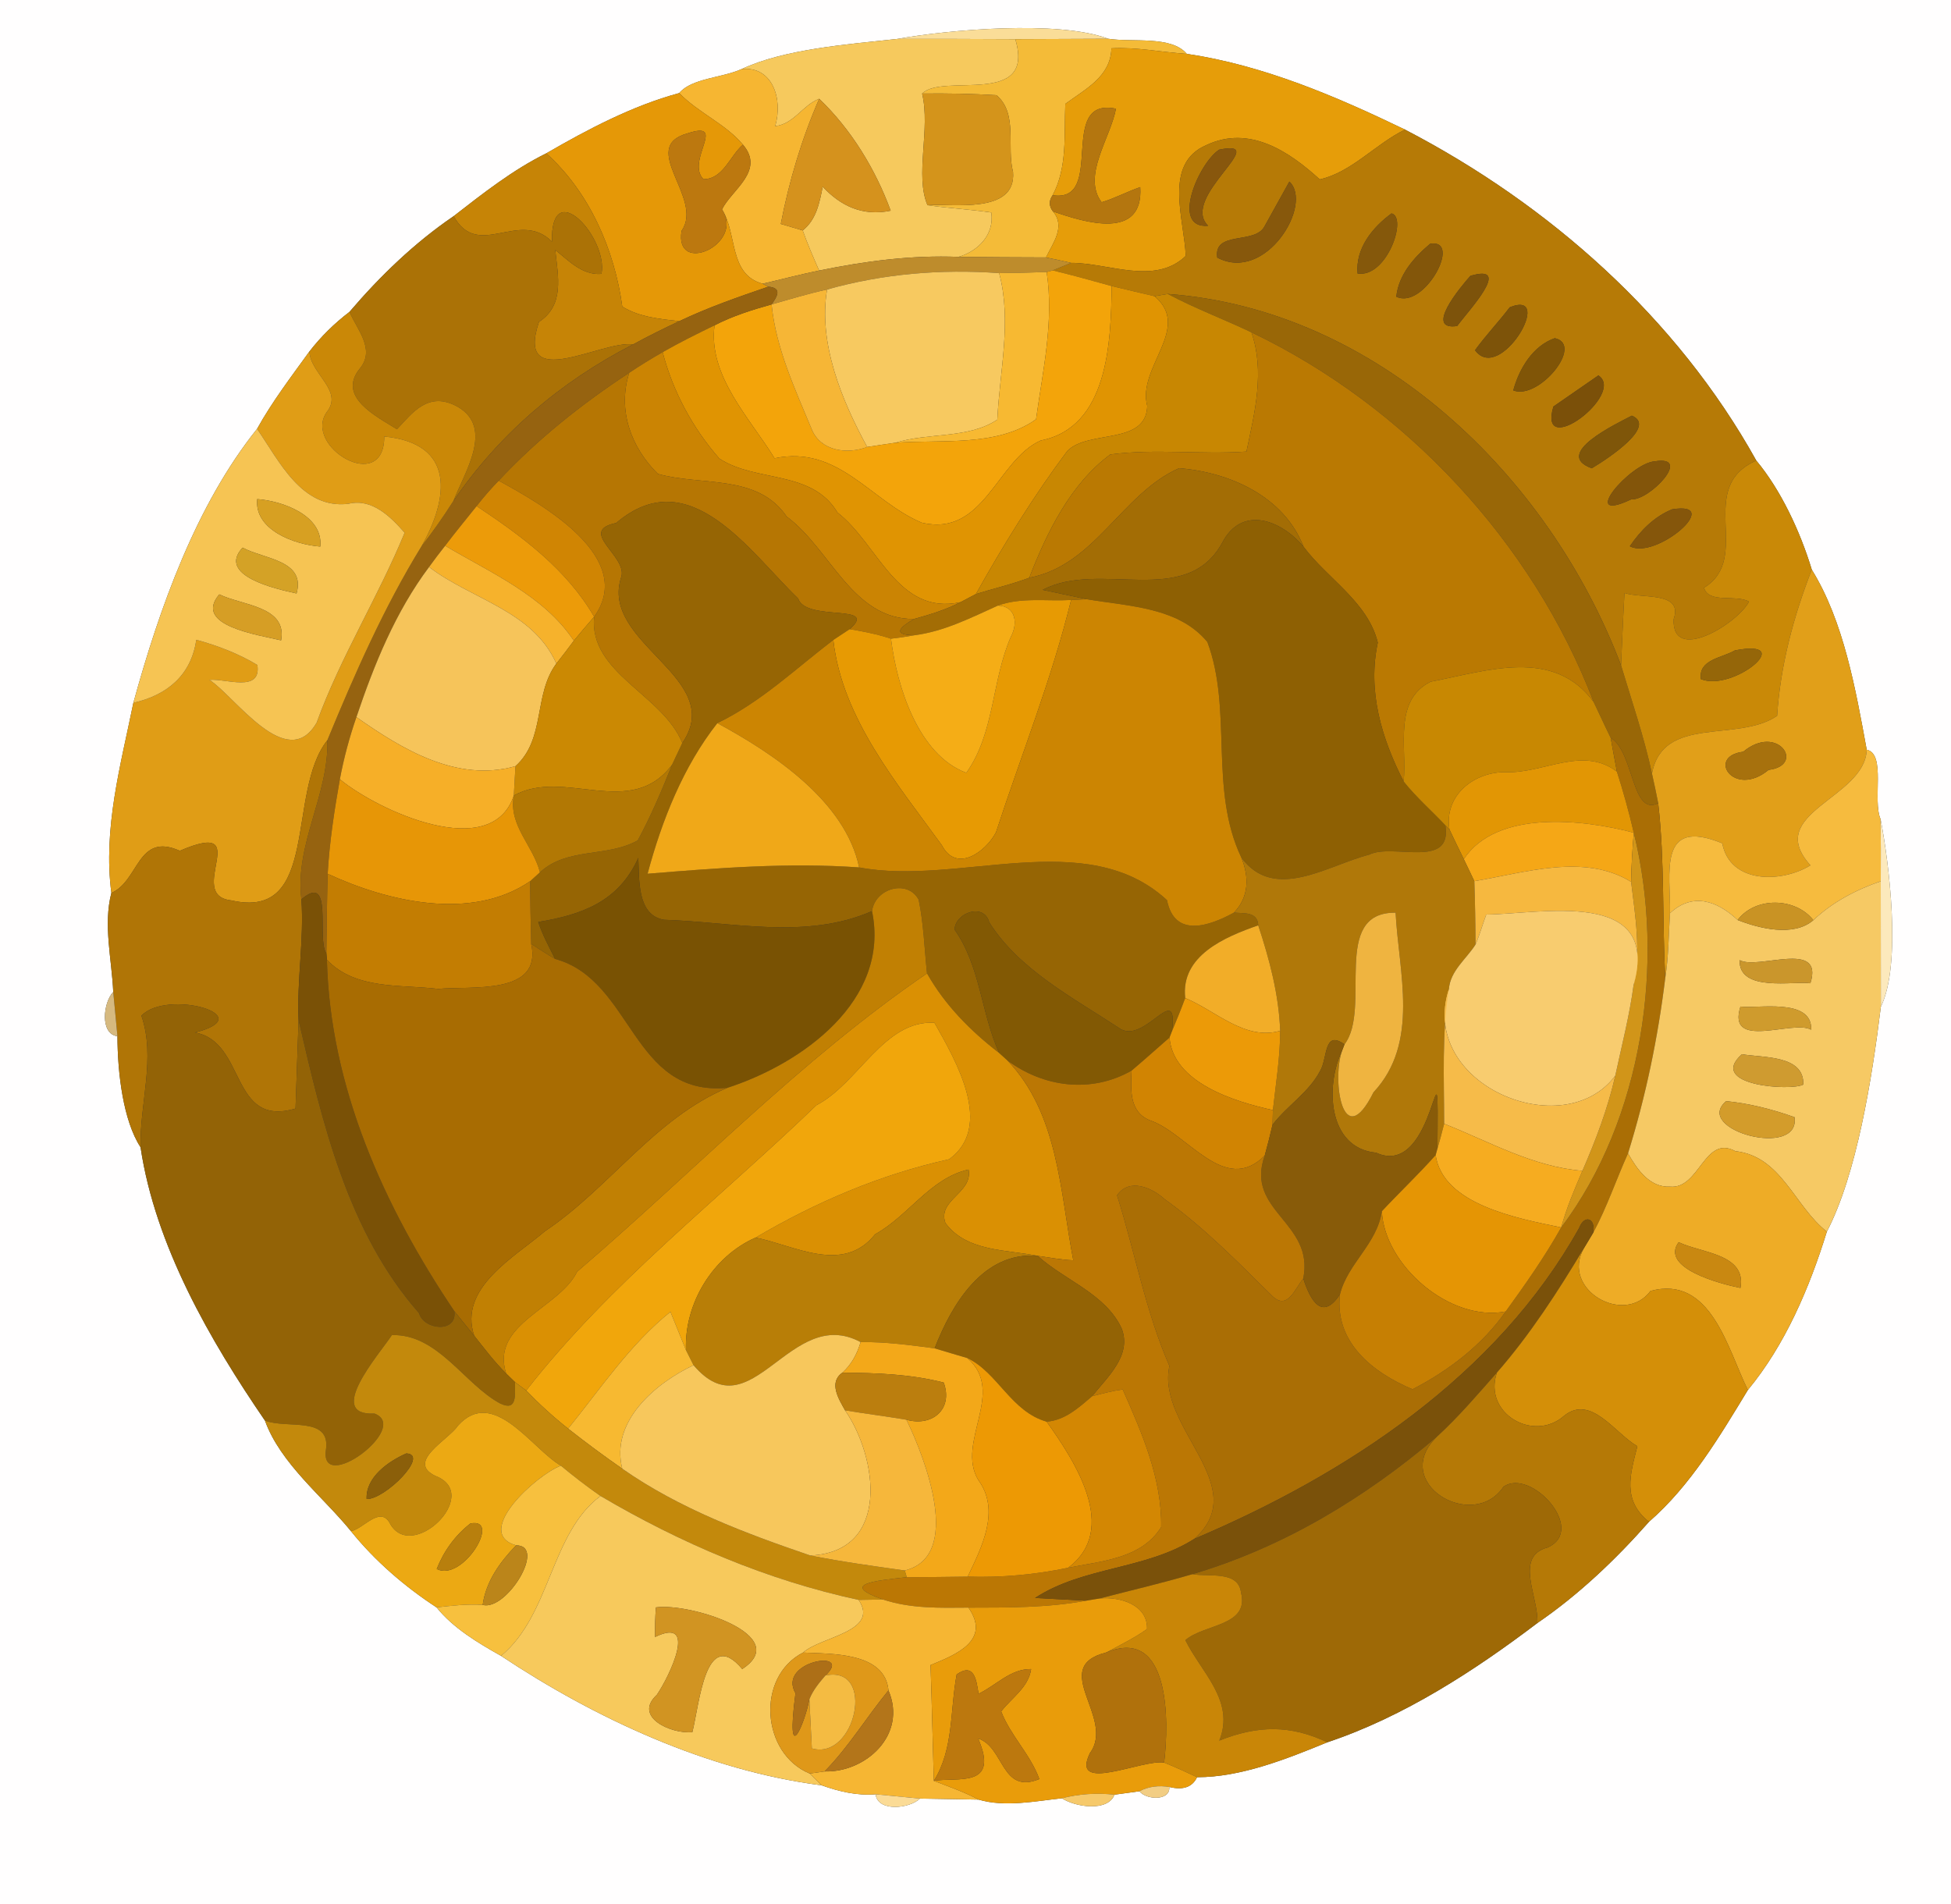 <?xml version="1.0" encoding="UTF-8" ?>
<!DOCTYPE svg PUBLIC "-//W3C//DTD SVG 1.1//EN" "http://www.w3.org/Graphics/SVG/1.1/DTD/svg11.dtd">
<svg width="250pt" height="244pt" viewBox="0 0 250 244" version="1.1" xmlns="http://www.w3.org/2000/svg">
<rect x="0" y="0" width="250" height="244" fill="#333333" stroke="none"/>
<g id="#fffefeff">
<path fill="#fffefe" opacity="1.00" d=" M 0.00 0.00 L 250.00 0.00 L 250.00 244.00 L 0.00 244.00 L 0.00 0.00 M 114.97 4.99 C 108.54 5.69 100.48 6.29 95.01 8.86 C 92.51 9.99 88.62 10.02 87.03 11.93 C 81.04 13.55 75.30 16.58 70.00 19.65 C 65.72 21.76 61.89 24.78 58.13 27.70 C 53.12 31.11 48.70 35.38 44.78 39.97 C 42.86 41.43 41.13 43.13 39.65 45.04 C 37.32 48.27 34.88 51.46 32.94 54.96 C 25.15 64.68 20.44 77.87 17.09 90.07 C 15.46 98.07 13.19 106.18 14.27 114.43 C 13.21 118.53 14.33 122.97 14.51 127.12 C 13.22 128.44 12.78 132.52 15.05 132.79 C 15.06 137.48 15.78 143.61 18.01 147.02 C 19.90 159.66 26.96 171.84 33.95 182.05 C 35.95 187.58 41.37 191.78 44.98 196.23 C 48.05 200.04 51.87 203.33 55.94 205.99 C 58.09 208.66 61.22 210.52 64.20 212.20 C 76.19 220.16 90.59 226.90 105.28 228.79 C 107.50 229.58 109.83 230.14 112.20 229.94 C 112.47 232.22 116.55 231.79 117.88 230.49 C 119.76 230.53 123.51 230.59 125.39 230.62 C 128.79 231.62 132.64 230.82 136.07 230.45 C 137.80 231.59 141.97 232.21 142.81 229.99 C 143.61 229.88 145.21 229.66 146.01 229.55 C 146.84 230.66 149.98 230.83 149.83 229.00 C 151.60 229.44 152.79 229.02 153.39 227.75 C 158.97 227.76 164.84 225.43 170.07 223.28 C 179.90 220.01 189.04 214.03 196.99 208.00 C 202.32 204.35 207.04 199.85 211.30 195.02 C 216.63 190.38 220.34 184.10 223.97 178.13 C 228.77 172.33 231.88 164.99 234.09 157.84 C 237.91 150.51 239.87 138.32 241.01 129.02 C 243.71 123.53 242.04 110.41 240.98 104.99 C 239.91 102.55 241.70 96.60 239.20 96.08 C 237.78 88.34 236.26 79.63 232.16 73.00 C 230.66 68.06 228.19 62.79 225.05 59.02 C 214.86 40.69 198.52 26.22 180.04 16.61 C 171.19 12.34 161.86 8.35 152.07 6.90 C 150.09 4.54 145.14 5.45 142.01 4.97 C 135.68 2.55 121.40 3.82 114.97 4.99 Z" />
</g>
<g id="#fadd98ff">
<path fill="#fadd98" opacity="1.00" d=" M 114.97 4.99 C 121.40 3.82 135.68 2.55 142.01 4.97 C 138.03 4.98 134.06 5.00 130.10 5.02 C 125.05 4.99 120.01 4.98 114.97 4.99 Z" />
</g>
<g id="#f6c95dff">
<path fill="#f6c95d" opacity="1.00" d=" M 95.01 8.86 C 100.48 6.29 108.54 5.69 114.97 4.99 C 120.01 4.98 125.05 4.99 130.10 5.02 C 132.74 13.81 120.83 9.30 118.16 11.99 C 119.26 16.59 117.20 22.44 118.85 26.30 C 121.55 26.68 124.31 26.83 127.02 27.23 C 127.45 30.04 125.35 32.18 122.83 32.92 C 116.81 32.68 110.84 33.46 104.96 34.67 C 104.22 32.97 103.47 31.28 102.86 29.53 C 104.61 28.14 105.01 25.99 105.42 23.93 C 107.74 26.39 110.50 27.74 114.13 27.00 C 112.21 21.74 109.06 16.55 104.97 12.66 C 102.85 13.48 101.69 15.93 99.33 16.16 C 100.37 12.68 98.96 8.40 95.01 8.86 Z" />
</g>
<g id="#f4bb38ff">
<path fill="#f4bb38" opacity="1.00" d=" M 130.10 5.02 C 134.06 5.00 138.03 4.98 142.01 4.97 C 145.14 5.45 150.09 4.54 152.07 6.90 C 148.85 6.70 145.66 6.01 142.42 6.19 C 142.31 9.83 139.12 11.38 136.51 13.31 C 136.34 17.24 136.80 21.44 134.88 25.02 C 134.39 25.71 134.40 26.41 134.92 27.09 C 136.58 29.04 134.93 31.12 134.03 32.99 C 130.29 32.98 126.56 32.96 122.83 32.92 C 125.35 32.18 127.45 30.04 127.02 27.23 C 124.31 26.83 121.55 26.68 118.85 26.30 C 121.91 26.04 130.25 27.53 129.81 22.04 C 128.96 18.84 130.47 14.55 127.69 12.20 C 124.51 12.01 121.35 11.95 118.16 11.99 C 120.83 9.30 132.74 13.81 130.10 5.02 Z" />
</g>
<g id="#e69d09ff">
<path fill="#e69d09" opacity="1.00" d=" M 142.42 6.19 C 145.66 6.01 148.85 6.70 152.07 6.90 C 161.86 8.35 171.19 12.34 180.04 16.61 C 176.26 18.44 173.20 22.08 169.11 22.99 C 165.21 19.43 160.11 16.00 154.62 18.58 C 148.99 20.95 151.76 28.08 151.94 32.80 C 147.97 36.62 142.00 33.67 137.25 33.69 C 136.18 33.44 135.11 33.21 134.03 32.99 C 134.93 31.12 136.58 29.04 134.92 27.09 C 139.04 28.54 146.55 30.82 146.11 23.98 C 144.43 24.56 142.86 25.41 141.16 25.92 C 138.62 22.56 142.30 17.69 143.00 13.93 C 135.37 12.35 141.79 26.06 134.88 25.02 C 136.80 21.44 136.34 17.24 136.51 13.31 C 139.12 11.38 142.31 9.83 142.42 6.19 Z" />
</g>
<g id="#f6b632ff">
<path fill="#f6b632" opacity="1.00" d=" M 87.03 11.93 C 88.62 10.02 92.51 9.99 95.01 8.86 C 98.96 8.40 100.37 12.68 99.33 16.16 C 101.69 15.93 102.85 13.48 104.97 12.66 C 102.73 17.79 101.11 23.21 100.05 28.70 C 100.75 28.91 102.16 29.33 102.86 29.53 C 103.47 31.28 104.22 32.97 104.96 34.67 C 102.53 35.17 100.14 35.80 97.72 36.36 C 93.36 35.15 94.51 30.02 92.52 26.83 C 93.74 24.33 98.07 21.90 95.20 18.54 C 92.96 15.86 89.49 14.46 87.03 11.93 Z" />
</g>
<g id="#e59807ff">
<path fill="#e59807" opacity="1.00" d=" M 70.00 19.65 C 75.30 16.58 81.04 13.55 87.03 11.93 C 89.49 14.46 92.96 15.86 95.20 18.54 C 93.52 19.98 92.67 22.97 90.13 22.96 C 87.84 20.60 93.28 15.38 88.11 17.09 C 81.70 18.85 90.26 25.43 87.34 29.57 C 86.37 35.36 95.46 31.34 92.52 26.83 C 94.51 30.02 93.36 35.15 97.72 36.36 L 98.44 36.74 C 94.58 38.07 90.72 39.40 87.04 41.16 C 84.56 40.88 81.90 40.64 79.74 39.29 C 78.74 31.99 75.54 24.64 70.00 19.65 Z" />
</g>
<g id="#d4941bff">
<path fill="#d4941b" opacity="1.00" d=" M 118.16 11.99 C 121.35 11.95 124.51 12.01 127.69 12.20 C 130.47 14.55 128.96 18.84 129.81 22.04 C 130.25 27.53 121.91 26.04 118.85 26.30 C 117.20 22.44 119.26 16.59 118.16 11.99 Z" />
</g>
<g id="#d5921dff">
<path fill="#d5921d" opacity="1.00" d=" M 104.97 12.66 C 109.06 16.55 112.21 21.74 114.13 27.00 C 110.50 27.74 107.74 26.39 105.42 23.93 C 105.01 25.99 104.61 28.14 102.86 29.53 C 102.16 29.33 100.75 28.91 100.05 28.70 C 101.11 23.21 102.73 17.79 104.97 12.66 Z" />
</g>
<g id="#b4760fff">
<path fill="#b4760f" opacity="1.00" d=" M 134.88 25.02 C 141.79 26.06 135.37 12.35 143.00 13.93 C 142.30 17.69 138.62 22.56 141.16 25.92 C 142.86 25.41 144.43 24.56 146.11 23.98 C 146.55 30.82 139.04 28.54 134.92 27.09 C 134.40 26.41 134.39 25.71 134.88 25.02 Z" />
</g>
<g id="#bc780fff">
<path fill="#bc780f" opacity="1.00" d=" M 87.34 29.57 C 90.26 25.43 81.70 18.85 88.11 17.09 C 93.28 15.38 87.84 20.60 90.13 22.96 C 92.67 22.97 93.52 19.98 95.20 18.54 C 98.07 21.90 93.74 24.33 92.52 26.83 C 95.46 31.34 86.37 35.36 87.34 29.57 Z" />
</g>
<g id="#b67a06ff">
<path fill="#b67a06" opacity="1.00" d=" M 169.11 22.99 C 173.20 22.08 176.26 18.44 180.04 16.61 C 198.52 26.22 214.86 40.69 225.05 59.02 C 217.18 62.50 224.64 71.46 218.35 75.32 C 218.96 77.41 222.43 76.13 224.12 77.10 C 222.61 79.95 214.22 85.08 214.46 79.35 C 215.73 75.75 210.36 76.75 208.16 75.99 C 207.98 79.07 207.86 82.17 207.72 85.26 C 198.41 60.76 176.32 39.64 149.64 37.67 C 149.22 37.74 148.37 37.89 147.94 37.96 C 146.11 37.54 144.28 37.09 142.45 36.66 C 139.94 35.96 137.43 35.27 134.90 34.65 C 135.49 34.41 136.66 33.93 137.25 33.69 C 142.00 33.67 147.97 36.62 151.94 32.80 C 151.76 28.08 148.99 20.95 154.62 18.58 C 160.11 16.00 165.21 19.43 169.11 22.99 M 156.23 19.18 C 153.61 20.86 149.95 29.35 154.80 28.93 C 151.12 25.27 163.15 17.76 156.23 19.18 M 165.22 23.27 C 164.42 24.70 162.83 27.57 162.04 29.00 C 160.83 31.37 155.47 29.52 155.98 33.01 C 162.19 36.31 168.33 26.18 165.22 23.27 M 178.31 27.35 C 175.87 29.14 173.67 31.84 173.96 35.05 C 177.71 35.64 180.39 27.84 178.31 27.35 M 183.26 31.24 C 181.18 32.98 179.22 35.21 178.92 38.02 C 182.48 39.75 187.45 30.55 183.26 31.24 M 188.42 35.35 C 187.04 36.89 182.49 42.40 186.72 41.78 C 188.10 39.88 193.94 33.72 188.42 35.35 M 193.46 39.38 C 192.03 41.26 190.39 42.97 189.01 44.88 C 192.23 49.28 199.36 36.98 193.46 39.38 M 199.23 43.34 C 196.40 44.32 194.65 47.28 193.91 50.03 C 197.16 51.32 203.04 44.17 199.23 43.34 M 204.82 48.11 C 203.38 49.11 200.49 51.10 199.05 52.10 C 197.00 59.06 208.38 50.49 204.82 48.11 M 209.10 53.27 C 207.25 54.25 198.86 58.17 203.97 60.01 C 206.27 58.63 212.31 54.59 209.10 53.27 M 212.05 59.12 C 208.91 59.31 202.12 67.27 209.03 63.99 C 211.31 64.19 216.96 58.31 212.05 59.12 M 214.27 65.27 C 211.99 66.19 210.21 67.99 208.85 70.00 C 212.18 71.82 221.03 64.18 214.27 65.27 Z" />
</g>
<g id="#88570dff">
<path fill="#88570d" opacity="1.00" d=" M 156.23 19.18 C 163.15 17.76 151.12 25.27 154.80 28.93 C 149.95 29.35 153.61 20.86 156.23 19.18 Z" />
</g>
<g id="#c68406ff">
<path fill="#c68406" opacity="1.00" d=" M 58.13 27.70 C 61.89 24.78 65.72 21.76 70.00 19.65 C 75.54 24.64 78.74 31.99 79.74 39.29 C 81.90 40.64 84.56 40.88 87.04 41.16 C 85.05 42.10 83.06 43.07 81.12 44.14 C 77.20 43.54 65.96 50.49 69.06 41.25 C 72.36 39.09 71.51 35.46 71.15 32.04 C 72.92 33.42 74.59 35.29 77.07 35.10 C 77.97 30.51 70.53 22.36 70.73 30.97 C 66.49 26.75 61.30 33.40 58.13 27.70 Z" />
</g>
<g id="#87580cff">
<path fill="#87580c" opacity="1.00" d=" M 165.22 23.27 C 168.33 26.18 162.19 36.31 155.98 33.01 C 155.47 29.52 160.83 31.37 162.04 29.00 C 162.83 27.57 164.42 24.70 165.22 23.27 Z" />
</g>
<g id="#ab7206ff">
<path fill="#ab7206" opacity="1.00" d=" M 70.73 30.97 C 70.53 22.36 77.97 30.51 77.07 35.10 C 74.59 35.29 72.92 33.42 71.15 32.04 C 71.51 35.46 72.36 39.09 69.06 41.25 C 65.96 50.49 77.20 43.54 81.12 44.14 C 71.79 48.93 63.98 55.61 58.10 64.20 C 59.53 60.52 63.33 54.84 58.65 52.13 C 54.91 50.05 52.88 52.87 50.87 55.01 C 48.20 53.34 43.12 50.84 46.14 47.19 C 48.11 44.75 45.76 42.25 44.78 39.97 C 48.70 35.38 53.12 31.11 58.13 27.70 C 61.30 33.40 66.49 26.75 70.73 30.97 Z" />
</g>
<g id="#85580bff">
<path fill="#85580b" opacity="1.00" d=" M 178.31 27.35 C 180.39 27.84 177.71 35.64 173.96 35.05 C 173.67 31.84 175.87 29.14 178.31 27.35 Z" />
</g>
<g id="#83560aff">
<path fill="#83560a" opacity="1.00" d=" M 183.26 31.24 C 187.45 30.55 182.48 39.75 178.92 38.02 C 179.22 35.21 181.18 32.98 183.26 31.24 Z" />
</g>
<g id="#be8c2cff">
<path fill="#be8c2c" opacity="1.00" d=" M 104.96 34.67 C 110.84 33.46 116.81 32.68 122.83 32.92 C 126.56 32.96 130.29 32.98 134.03 32.99 C 135.11 33.21 136.18 33.44 137.25 33.69 C 136.66 33.93 135.49 34.41 134.90 34.65 L 134.12 34.86 C 132.09 34.94 130.06 34.98 128.03 35.00 C 120.57 34.46 113.16 35.08 105.98 37.10 C 103.58 37.63 101.23 38.34 98.87 39.01 C 99.62 37.97 100.24 36.88 98.44 36.74 L 97.72 36.36 C 100.14 35.80 102.53 35.17 104.96 34.67 Z" />
</g>
<g id="#f7c960ff">
<path fill="#f7c960" opacity="1.00" d=" M 105.98 37.10 C 113.16 35.08 120.57 34.46 128.03 35.00 C 129.68 41.13 128.09 47.55 127.80 53.77 C 124.11 56.26 118.96 55.41 114.73 56.74 C 113.53 56.91 112.32 57.09 111.12 57.28 C 107.87 51.33 104.82 43.96 105.98 37.10 Z" />
</g>
<g id="#f7b932ff">
<path fill="#f7b932" opacity="1.00" d=" M 128.03 35.00 C 130.06 34.98 132.09 34.94 134.12 34.86 C 135.08 41.18 133.62 47.49 132.76 53.73 C 127.77 57.30 120.61 56.30 114.73 56.74 C 118.96 55.41 124.11 56.26 127.80 53.77 C 128.09 47.55 129.68 41.13 128.03 35.00 Z" />
</g>
<g id="#f3a40aff">
<path fill="#f3a40a" opacity="1.00" d=" M 134.12 34.86 L 134.90 34.65 C 137.43 35.27 139.94 35.96 142.45 36.66 C 142.36 43.82 142.01 54.77 133.36 56.45 C 127.72 58.96 126.12 68.88 118.10 66.98 C 111.56 64.22 107.46 57.00 99.25 58.73 C 96.14 53.65 90.71 48.18 91.56 41.69 C 93.88 40.49 96.37 39.71 98.87 39.01 C 99.43 44.64 101.87 49.84 104.01 55.01 C 105.15 57.82 108.57 58.26 111.12 57.28 C 112.32 57.09 113.53 56.91 114.73 56.74 C 120.61 56.30 127.77 57.30 132.76 53.73 C 133.62 47.49 135.08 41.18 134.12 34.86 Z" />
</g>
<g id="#7d530bff">
<path fill="#7d530b" opacity="1.00" d=" M 188.42 35.35 C 193.94 33.72 188.10 39.88 186.72 41.78 C 182.49 42.40 187.04 36.89 188.42 35.35 Z" />
</g>
<g id="#966310ff">
<path fill="#966310" opacity="1.00" d=" M 87.04 41.16 C 90.72 39.40 94.58 38.07 98.44 36.74 C 100.24 36.88 99.62 37.97 98.87 39.01 C 96.37 39.71 93.88 40.49 91.56 41.69 C 89.32 42.78 87.08 43.89 84.91 45.13 C 83.45 45.96 82.02 46.84 80.63 47.77 C 74.57 51.75 68.85 56.30 63.90 61.60 C 62.90 62.64 61.95 63.72 61.07 64.86 C 59.73 66.55 58.34 68.21 57.04 69.94 C 56.34 70.83 55.64 71.74 54.98 72.66 C 50.67 78.42 47.95 85.13 45.67 91.90 C 44.77 94.50 44.06 97.16 43.55 99.86 C 42.84 103.87 42.22 107.90 41.99 111.98 C 41.89 115.36 41.87 118.77 41.82 122.16 C 40.53 120.40 42.80 111.68 38.62 115.25 C 37.75 108.21 42.15 101.85 41.95 94.86 C 45.45 86.36 49.17 77.90 53.98 70.06 C 55.44 68.16 56.82 66.22 58.10 64.20 C 63.98 55.61 71.79 48.93 81.12 44.14 C 83.06 43.07 85.05 42.10 87.04 41.16 Z" />
</g>
<g id="#f6b636ff">
<path fill="#f6b636" opacity="1.00" d=" M 98.87 39.01 C 101.23 38.34 103.58 37.63 105.98 37.10 C 104.82 43.96 107.87 51.33 111.12 57.28 C 108.57 58.26 105.15 57.82 104.01 55.01 C 101.87 49.84 99.43 44.64 98.87 39.01 Z" />
</g>
<g id="#e09402ff">
<path fill="#e09402" opacity="1.00" d=" M 142.45 36.66 C 144.28 37.09 146.11 37.54 147.94 37.96 C 152.80 42.04 145.67 47.06 147.01 52.03 C 146.86 57.10 139.46 55.03 136.76 57.80 C 132.42 63.60 128.60 69.80 125.05 76.13 C 124.56 76.39 123.57 76.91 123.08 77.17 C 115.02 78.93 112.52 69.72 107.32 65.69 C 104.04 60.18 96.89 61.86 92.18 58.77 C 88.76 54.87 86.22 50.16 84.91 45.13 C 87.08 43.89 89.32 42.78 91.56 41.69 C 90.71 48.18 96.14 53.65 99.25 58.73 C 107.46 57.00 111.56 64.22 118.10 66.98 C 126.12 68.88 127.72 58.96 133.36 56.45 C 142.01 54.77 142.36 43.82 142.45 36.66 Z" />
</g>
<g id="#996707ff">
<path fill="#996707" opacity="1.00" d=" M 149.64 37.67 C 176.32 39.64 198.41 60.76 207.72 85.26 C 209.10 89.87 210.67 94.42 211.68 99.13 C 211.97 100.39 212.23 101.66 212.48 102.93 C 209.06 104.67 209.41 96.37 206.39 94.55 C 205.64 93.03 204.94 91.48 204.21 89.96 C 196.39 69.51 180.12 52.05 160.36 42.59 C 156.81 40.90 153.12 39.52 149.64 37.67 Z" />
</g>
<g id="#c88702ff">
<path fill="#c88702" opacity="1.00" d=" M 147.94 37.96 C 148.37 37.89 149.22 37.74 149.64 37.67 C 153.12 39.52 156.81 40.90 160.36 42.59 C 162.10 47.62 160.78 52.84 159.72 57.87 C 153.91 58.28 148.04 57.47 142.27 58.24 C 137.17 62.02 134.15 68.21 131.89 74.04 C 129.66 74.89 127.33 75.41 125.05 76.13 C 128.60 69.80 132.42 63.60 136.76 57.80 C 139.46 55.03 146.86 57.10 147.01 52.03 C 145.67 47.06 152.80 42.04 147.94 37.96 Z" />
</g>
<g id="#7d5309ff">
<path fill="#7d5309" opacity="1.00" d=" M 193.46 39.38 C 199.36 36.98 192.23 49.28 189.01 44.88 C 190.39 42.97 192.03 41.26 193.46 39.38 Z" />
</g>
<g id="#ca8807ff">
<path fill="#ca8807" opacity="1.00" d=" M 39.65 45.04 C 41.13 43.13 42.86 41.43 44.78 39.97 C 45.76 42.25 48.11 44.75 46.14 47.19 C 43.12 50.84 48.20 53.34 50.87 55.01 C 52.88 52.87 54.91 50.05 58.65 52.13 C 63.33 54.84 59.53 60.52 58.10 64.20 C 56.82 66.22 55.44 68.16 53.98 70.06 C 57.53 63.84 58.39 56.82 49.24 55.94 C 49.24 63.44 38.81 57.24 41.86 52.82 C 44.08 50.06 39.76 47.92 39.65 45.04 Z" />
</g>
<g id="#ba7902ff">
<path fill="#ba7902" opacity="1.00" d=" M 160.36 42.59 C 180.12 52.05 196.39 69.51 204.21 89.96 C 199.07 82.95 190.60 85.96 183.32 87.36 C 178.50 89.78 180.31 95.74 179.86 100.15 C 177.04 94.62 175.21 88.59 176.55 82.35 C 175.27 77.13 170.11 74.18 167.04 70.07 C 164.51 63.60 157.59 60.53 151.09 60.00 C 143.71 63.27 140.34 72.44 131.89 74.04 C 134.15 68.21 137.17 62.02 142.27 58.24 C 148.04 57.47 153.91 58.28 159.72 57.87 C 160.78 52.84 162.10 47.62 160.36 42.59 Z" />
</g>
<g id="#805507ff">
<path fill="#805507" opacity="1.00" d=" M 199.23 43.34 C 203.04 44.17 197.16 51.32 193.91 50.03 C 194.65 47.28 196.40 44.32 199.23 43.34 Z" />
</g>
<g id="#e09d16ff">
<path fill="#e09d16" opacity="1.00" d=" M 32.94 54.96 C 34.88 51.46 37.32 48.27 39.65 45.04 C 39.76 47.92 44.08 50.06 41.86 52.82 C 38.81 57.24 49.24 63.44 49.24 55.94 C 58.39 56.82 57.53 63.84 53.98 70.06 C 49.17 77.90 45.45 86.36 41.95 94.86 C 36.64 101.52 41.06 118.00 29.66 115.39 C 23.56 114.75 32.88 104.80 23.04 109.03 C 17.58 106.60 17.84 112.90 14.27 114.43 C 13.19 106.18 15.46 98.07 17.09 90.07 C 21.41 89.09 24.51 86.52 25.15 81.99 C 27.87 82.73 30.56 83.76 32.98 85.22 C 33.51 88.83 28.84 86.91 26.84 87.13 C 30.06 89.17 36.79 99.18 40.58 92.60 C 43.64 84.18 48.48 76.48 51.85 68.27 C 50.05 66.21 47.65 63.82 44.65 64.56 C 38.67 65.29 35.78 59.07 32.94 54.96 Z" />
</g>
<g id="#cb8403ff">
<path fill="#cb8403" opacity="1.00" d=" M 80.63 47.77 C 82.02 46.84 83.45 45.96 84.91 45.13 C 86.22 50.16 88.76 54.87 92.18 58.77 C 96.89 61.86 104.04 60.18 107.32 65.69 C 112.52 69.72 115.02 78.93 123.08 77.17 C 121.20 78.14 119.17 78.76 117.14 79.32 C 109.20 79.42 106.40 70.32 100.80 66.20 C 97.08 60.69 89.84 62.31 84.30 60.73 C 80.86 57.34 79.10 52.56 80.63 47.77 Z" />
</g>
<g id="#b67603ff">
<path fill="#b67603" opacity="1.00" d=" M 63.90 61.60 C 68.85 56.30 74.57 51.75 80.63 47.77 C 79.10 52.56 80.86 57.34 84.30 60.73 C 89.84 62.31 97.08 60.69 100.80 66.20 C 106.40 70.32 109.20 79.42 117.14 79.32 C 115.41 80.31 114.18 81.37 117.16 81.41 C 116.17 81.59 115.17 81.74 114.17 81.85 C 112.45 81.28 110.66 80.92 108.87 80.63 C 112.72 77.27 103.27 79.74 102.27 76.70 C 96.08 70.75 88.36 59.00 78.96 67.02 C 73.96 68.06 80.33 71.21 79.63 73.87 C 76.69 82.48 93.20 86.81 87.43 95.22 C 84.91 88.98 75.46 86.29 76.13 79.04 C 81.54 71.51 69.63 64.71 63.90 61.60 Z" />
</g>
<g id="#7b5009ff">
<path fill="#7b5009" opacity="1.00" d=" M 204.82 48.11 C 208.38 50.49 197.00 59.06 199.05 52.10 C 200.49 51.10 203.38 49.11 204.82 48.11 Z" />
</g>
<g id="#7f5609ff">
<path fill="#7f5609" opacity="1.00" d=" M 209.10 53.27 C 212.31 54.59 206.27 58.63 203.97 60.01 C 198.86 58.17 207.25 54.25 209.10 53.27 Z" />
</g>
<g id="#f6c453ff">
<path fill="#f6c453" opacity="1.00" d=" M 17.09 90.07 C 20.44 77.87 25.15 64.68 32.94 54.96 C 35.78 59.07 38.67 65.29 44.65 64.56 C 47.65 63.82 50.05 66.21 51.85 68.27 C 48.48 76.48 43.64 84.18 40.58 92.60 C 36.79 99.18 30.06 89.17 26.84 87.13 C 28.84 86.91 33.51 88.83 32.98 85.22 C 30.56 83.76 27.87 82.73 25.15 81.99 C 24.51 86.52 21.41 89.09 17.09 90.07 M 32.96 63.96 C 32.56 67.93 37.77 69.80 41.04 70.04 C 41.44 66.07 36.23 64.20 32.96 63.96 M 31.09 70.18 C 27.75 73.77 35.35 75.48 38.00 76.05 C 39.20 71.76 33.79 71.66 31.09 70.18 M 28.10 76.17 C 24.66 80.20 33.19 81.37 36.02 82.06 C 36.82 77.66 31.00 77.60 28.10 76.17 Z" />
</g>
<g id="#83550aff">
<path fill="#83550a" opacity="1.00" d=" M 212.05 59.12 C 216.96 58.31 211.31 64.19 209.03 63.99 C 202.12 67.27 208.91 59.31 212.05 59.12 Z" />
</g>
<g id="#c98907ff">
<path fill="#c98907" opacity="1.00" d=" M 225.05 59.02 C 228.19 62.79 230.66 68.06 232.16 73.00 C 229.82 79.03 228.14 85.25 227.72 91.73 C 222.66 95.21 213.11 91.57 211.68 99.13 C 210.67 94.42 209.10 89.87 207.72 85.26 C 207.86 82.17 207.98 79.07 208.16 75.99 C 210.36 76.75 215.73 75.75 214.46 79.35 C 214.22 85.08 222.61 79.95 224.12 77.10 C 222.43 76.13 218.96 77.41 218.35 75.32 C 224.64 71.46 217.18 62.50 225.05 59.02 M 222.31 83.35 C 220.66 84.33 217.61 84.49 217.95 87.03 C 222.06 88.71 230.46 81.79 222.31 83.35 Z" />
</g>
<g id="#a36d05ff">
<path fill="#a36d05" opacity="1.00" d=" M 131.89 74.04 C 140.34 72.44 143.71 63.27 151.09 60.00 C 157.59 60.53 164.51 63.60 167.04 70.07 C 164.25 66.71 159.13 64.62 156.58 69.62 C 151.91 78.00 140.92 71.74 133.61 75.59 C 135.02 75.89 137.84 76.49 139.25 76.79 C 138.75 76.82 137.75 76.87 137.25 76.89 C 134.12 77.07 130.87 76.52 127.88 77.60 C 124.42 79.16 120.98 80.92 117.16 81.41 C 114.18 81.37 115.41 80.31 117.14 79.32 C 119.17 78.76 121.20 78.14 123.08 77.17 C 123.57 76.91 124.56 76.39 125.05 76.13 C 127.33 75.41 129.66 74.89 131.89 74.04 Z" />
</g>
<g id="#d08503ff">
<path fill="#d08503" opacity="1.00" d=" M 61.07 64.86 C 61.95 63.72 62.90 62.64 63.90 61.60 C 69.63 64.71 81.54 71.51 76.13 79.04 C 72.62 72.96 66.83 68.67 61.07 64.86 Z" />
</g>
<g id="#d7a022ff">
<path fill="#d7a022" opacity="1.00" d=" M 32.96 63.96 C 36.23 64.20 41.44 66.07 41.04 70.04 C 37.77 69.80 32.56 67.93 32.96 63.96 Z" />
</g>
<g id="#966504ff">
<path fill="#966504" opacity="1.00" d=" M 78.96 67.02 C 88.36 59.00 96.08 70.75 102.27 76.70 C 103.27 79.74 112.72 77.27 108.87 80.63 C 108.34 80.97 107.30 81.66 106.78 82.01 C 101.92 85.72 97.49 89.98 91.92 92.67 C 87.57 98.19 84.81 105.13 82.98 111.97 C 91.99 111.23 101.04 110.52 110.09 111.16 C 122.80 113.58 139.19 105.78 149.54 115.36 C 150.50 120.23 154.93 118.70 158.12 116.95 C 159.41 117.08 161.14 116.80 161.23 118.58 C 156.93 120.08 151.27 122.47 151.87 127.90 C 151.34 129.33 150.77 130.74 150.18 132.14 C 150.99 125.39 146.59 134.17 143.33 131.70 C 137.47 127.84 130.57 124.25 126.75 118.18 C 126.10 115.70 122.46 116.90 122.31 119.12 C 125.63 123.80 125.70 129.80 128.03 134.94 C 124.36 132.11 121.08 128.80 118.79 124.74 C 118.45 121.59 118.36 118.40 117.72 115.30 C 116.29 112.63 112.12 113.84 111.74 116.76 C 103.29 120.46 93.91 118.15 85.08 117.87 C 81.57 117.27 81.94 112.62 81.79 109.94 C 79.27 115.57 74.52 117.24 68.97 118.15 C 69.51 119.80 70.35 121.34 71.13 122.89 C 70.09 122.28 69.08 121.62 68.07 120.96 C 68.00 118.28 67.95 115.61 67.92 112.94 C 68.24 112.65 68.87 112.08 69.19 111.79 C 72.67 108.55 77.79 109.91 81.72 107.70 C 83.41 104.58 84.80 101.30 86.12 98.00 C 86.56 97.07 87.00 96.15 87.43 95.22 C 93.20 86.81 76.69 82.48 79.63 73.87 C 80.33 71.21 73.96 68.06 78.96 67.02 Z" />
</g>
<g id="#ec9b09ff">
<path fill="#ec9b09" opacity="1.00" d=" M 61.07 64.86 C 66.83 68.67 72.62 72.96 76.13 79.04 C 75.24 80.05 74.39 81.08 73.53 82.11 C 69.70 76.33 62.88 73.41 57.04 69.94 C 58.34 68.21 59.73 66.55 61.07 64.86 Z" />
</g>
<g id="#85560bff">
<path fill="#85560b" opacity="1.00" d=" M 214.27 65.27 C 221.03 64.18 212.18 71.82 208.85 70.00 C 210.21 67.99 211.99 66.19 214.27 65.27 Z" />
</g>
<g id="#8e6003ff">
<path fill="#8e6003" opacity="1.00" d=" M 156.58 69.62 C 159.13 64.62 164.25 66.71 167.04 70.07 C 170.11 74.18 175.27 77.13 176.55 82.35 C 175.21 88.59 177.04 94.62 179.86 100.15 C 181.47 102.17 183.44 103.89 185.21 105.77 C 186.12 111.46 178.44 108.00 175.44 109.53 C 170.15 110.87 163.29 115.65 159.06 109.89 C 154.90 101.15 157.98 90.98 154.71 82.27 C 151.00 77.78 144.61 77.71 139.25 76.79 C 137.84 76.49 135.02 75.89 133.61 75.59 C 140.92 71.74 151.91 78.00 156.58 69.62 Z" />
</g>
<g id="#d4a226ff">
<path fill="#d4a226" opacity="1.00" d=" M 31.09 70.18 C 33.79 71.66 39.20 71.76 38.00 76.05 C 35.35 75.48 27.75 73.77 31.09 70.18 Z" />
</g>
<g id="#f6b22cff">
<path fill="#f6b22c" opacity="1.00" d=" M 57.04 69.94 C 62.88 73.41 69.70 76.33 73.53 82.11 C 72.80 83.10 72.05 84.08 71.29 85.04 C 68.27 78.24 60.43 76.84 54.98 72.66 C 55.64 71.74 56.34 70.83 57.04 69.94 Z" />
</g>
<g id="#f6c45aff">
<path fill="#f6c45a" opacity="1.00" d=" M 45.67 91.90 C 47.95 85.13 50.67 78.42 54.98 72.66 C 60.43 76.84 68.27 78.24 71.29 85.04 C 68.33 89.01 69.94 94.70 66.05 98.19 C 58.55 100.30 51.55 96.03 45.67 91.90 Z" />
</g>
<g id="#e19f19ff">
<path fill="#e19f19" opacity="1.00" d=" M 232.16 73.00 C 236.26 79.63 237.78 88.34 239.20 96.08 C 238.98 102.37 225.90 104.15 231.99 110.89 C 228.25 113.19 221.67 113.25 220.69 108.07 C 212.33 104.65 214.10 112.00 213.99 117.03 C 213.82 119.77 213.82 122.56 213.39 125.29 C 212.98 117.84 213.33 110.34 212.48 102.93 C 212.23 101.66 211.97 100.39 211.68 99.13 C 213.11 91.57 222.66 95.21 227.72 91.73 C 228.14 85.25 229.82 79.03 232.16 73.00 M 223.37 96.34 C 218.62 96.92 222.17 102.34 226.63 98.66 C 231.39 98.09 227.81 92.65 223.37 96.34 Z" />
</g>
<g id="#d69e25ff">
<path fill="#d69e25" opacity="1.00" d=" M 28.10 76.17 C 31.00 77.60 36.82 77.66 36.02 82.06 C 33.19 81.37 24.66 80.20 28.10 76.17 Z" />
</g>
<g id="#e79a03ff">
<path fill="#e79a03" opacity="1.00" d=" M 127.88 77.60 C 130.87 76.52 134.12 77.07 137.25 76.89 C 134.77 87.04 130.86 96.74 127.63 106.65 C 126.37 109.10 122.58 111.96 120.68 108.31 C 114.96 100.42 107.90 92.04 106.78 82.01 C 107.30 81.66 108.34 80.97 108.87 80.63 C 110.66 80.92 112.45 81.28 114.17 81.85 C 114.93 87.96 117.63 96.71 123.82 99.04 C 127.46 93.95 127.06 87.24 129.53 81.61 C 130.44 79.92 130.21 77.69 127.88 77.60 Z" />
</g>
<g id="#cc8502ff">
<path fill="#cc8502" opacity="1.00" d=" M 137.25 76.89 C 137.75 76.87 138.75 76.82 139.25 76.79 C 144.61 77.71 151.00 77.78 154.71 82.27 C 157.98 90.98 154.90 101.15 159.06 109.89 C 160.08 112.37 160.06 114.95 158.12 116.95 C 154.93 118.70 150.50 120.23 149.54 115.36 C 139.19 105.78 122.80 113.58 110.09 111.16 C 108.33 102.68 99.10 96.56 91.92 92.67 C 97.49 89.98 101.92 85.72 106.78 82.01 C 107.90 92.04 114.96 100.42 120.68 108.31 C 122.58 111.96 126.37 109.10 127.63 106.65 C 130.86 96.74 134.77 87.04 137.25 76.89 Z" />
</g>
<g id="#f5ad16ff">
<path fill="#f5ad16" opacity="1.00" d=" M 117.16 81.41 C 120.98 80.92 124.42 79.16 127.88 77.60 C 130.21 77.69 130.44 79.92 129.53 81.61 C 127.06 87.24 127.46 93.95 123.82 99.04 C 117.63 96.71 114.93 87.96 114.17 81.85 C 115.17 81.74 116.17 81.59 117.16 81.41 Z" />
</g>
<g id="#cb8903ff">
<path fill="#cb8903" opacity="1.00" d=" M 73.53 82.11 C 74.39 81.08 75.24 80.05 76.13 79.04 C 75.46 86.29 84.91 88.98 87.43 95.22 C 87.00 96.15 86.56 97.07 86.12 98.00 C 80.81 105.12 72.32 98.35 65.84 101.95 C 65.91 100.70 65.98 99.44 66.05 98.19 C 69.94 94.70 68.33 89.01 71.29 85.04 C 72.05 84.08 72.80 83.10 73.53 82.11 Z" />
</g>
<g id="#956609ff">
<path fill="#956609" opacity="1.00" d=" M 222.31 83.35 C 230.46 81.79 222.06 88.71 217.95 87.03 C 217.61 84.49 220.66 84.33 222.31 83.35 Z" />
</g>
<g id="#c88802ff">
<path fill="#c88802" opacity="1.00" d=" M 183.32 87.36 C 190.60 85.96 199.07 82.95 204.21 89.96 C 204.94 91.48 205.64 93.03 206.39 94.55 C 206.66 96.00 206.91 97.45 207.19 98.89 C 202.80 95.54 197.79 99.14 192.99 98.95 C 188.91 98.88 185.02 101.91 185.73 106.29 L 185.21 105.77 C 183.44 103.89 181.47 102.17 179.86 100.15 C 180.31 95.74 178.50 89.78 183.32 87.36 Z" />
</g>
<g id="#f6af28ff">
<path fill="#f6af28" opacity="1.00" d=" M 43.55 99.86 C 44.06 97.16 44.77 94.50 45.67 91.90 C 51.55 96.03 58.55 100.30 66.05 98.19 C 65.98 99.44 65.91 100.70 65.84 101.95 C 62.98 110.60 48.41 103.89 43.55 99.86 Z" />
</g>
<g id="#f0a818ff">
<path fill="#f0a818" opacity="1.00" d=" M 82.98 111.97 C 84.81 105.13 87.57 98.19 91.92 92.67 C 99.10 96.56 108.33 102.68 110.09 111.16 C 101.04 110.52 91.99 111.23 82.98 111.97 Z" />
</g>
<g id="#b07506ff">
<path fill="#b07506" opacity="1.00" d=" M 29.66 115.39 C 41.06 118.00 36.64 101.52 41.95 94.86 C 42.15 101.85 37.75 108.21 38.62 115.25 C 38.98 120.41 38.03 125.55 38.26 130.73 C 38.16 133.56 37.97 139.22 37.87 142.06 C 29.44 144.56 31.59 133.49 24.98 132.32 C 33.56 130.16 21.42 126.72 18.12 130.16 C 19.98 135.59 17.90 141.30 18.01 147.02 C 15.78 143.61 15.06 137.48 15.05 132.79 C 14.92 131.37 14.64 128.53 14.51 127.12 C 14.33 122.97 13.21 118.53 14.27 114.43 C 17.84 112.90 17.58 106.60 23.04 109.03 C 32.88 104.80 23.56 114.75 29.66 115.39 Z" />
</g>
<g id="#aa6e05ff">
<path fill="#aa6e05" opacity="1.00" d=" M 206.39 94.55 C 209.41 96.37 209.06 104.67 212.48 102.93 C 213.33 110.34 212.98 117.84 213.39 125.29 C 212.46 132.92 210.90 140.46 208.61 147.81 C 207.09 151.17 205.92 154.70 204.16 157.96 C 204.48 156.12 203.04 155.59 202.36 157.35 C 191.77 176.33 172.58 188.92 153.05 197.20 C 160.62 190.42 148.14 182.96 149.85 175.05 C 146.80 168.07 145.43 160.46 143.14 153.18 C 144.70 150.91 147.63 152.20 149.25 153.69 C 154.28 157.29 158.63 161.75 162.99 166.05 C 164.96 167.99 165.90 165.21 167.00 163.84 C 167.92 166.70 169.43 169.31 171.70 165.88 C 170.99 171.97 175.85 175.88 181.00 178.04 C 185.62 175.65 189.93 172.37 192.94 168.07 C 195.46 164.58 197.95 161.06 200.05 157.30 C 210.53 143.39 213.43 123.20 209.35 106.71 C 208.74 104.08 208.02 101.47 207.19 98.89 C 206.91 97.45 206.66 96.00 206.39 94.55 Z" />
</g>
<g id="#a7710dff">
<path fill="#a7710d" opacity="1.00" d=" M 223.37 96.34 C 227.81 92.65 231.39 98.09 226.63 98.66 C 222.17 102.34 218.62 96.92 223.37 96.34 Z" />
</g>
<g id="#f6bb3eff">
<path fill="#f6bb3e" opacity="1.00" d=" M 239.20 96.08 C 241.70 96.60 239.91 102.55 240.98 104.99 C 241.01 107.63 241.02 110.28 241.00 112.93 C 237.82 114.03 234.82 115.60 232.36 117.92 C 230.05 114.97 224.90 114.91 222.66 117.90 C 220.06 115.45 216.90 114.31 213.99 117.03 C 214.10 112.00 212.33 104.65 220.69 108.07 C 221.67 113.25 228.25 113.19 231.99 110.89 C 225.90 104.15 238.98 102.37 239.20 96.08 Z" />
</g>
<g id="#e29604ff">
<path fill="#e29604" opacity="1.00" d=" M 192.99 98.95 C 197.79 99.14 202.80 95.54 207.19 98.89 C 208.02 101.47 208.74 104.08 209.35 106.71 C 202.70 104.96 191.74 103.78 187.57 110.10 C 186.94 108.84 186.33 107.56 185.73 106.29 C 185.02 101.91 188.91 98.88 192.99 98.95 Z" />
</g>
<g id="#b27804ff">
<path fill="#b27804" opacity="1.00" d=" M 65.84 101.95 C 72.32 98.35 80.81 105.12 86.12 98.00 C 84.80 101.30 83.41 104.58 81.72 107.70 C 77.79 109.91 72.67 108.55 69.19 111.79 C 68.33 108.35 65.13 105.81 65.84 101.95 Z" />
</g>
<g id="#e79606ff">
<path fill="#e79606" opacity="1.00" d=" M 41.99 111.98 C 42.22 107.90 42.84 103.87 43.55 99.86 C 48.41 103.89 62.98 110.60 65.84 101.95 C 65.13 105.81 68.33 108.35 69.19 111.79 C 68.87 112.08 68.24 112.65 67.92 112.94 C 60.37 118.10 49.61 115.52 41.99 111.98 Z" />
</g>
<g id="#f5a716ff">
<path fill="#f5a716" opacity="1.00" d=" M 187.57 110.10 C 191.74 103.78 202.70 104.96 209.35 106.71 C 209.18 108.81 209.04 110.90 209.01 113.01 C 202.99 109.30 195.40 111.85 188.92 112.92 C 188.46 111.98 188.01 111.04 187.57 110.10 Z" />
</g>
<g id="#fce9bcff">
<path fill="#fce9bc" opacity="1.00" d=" M 240.98 104.99 C 242.04 110.41 243.71 123.53 241.01 129.02 C 240.99 123.65 241.02 118.29 241.00 112.93 C 241.02 110.28 241.01 107.63 240.98 104.99 Z" />
</g>
<g id="#b07809ff">
<path fill="#b07809" opacity="1.00" d=" M 185.21 105.77 L 185.73 106.29 C 186.33 107.56 186.94 108.84 187.57 110.10 C 188.01 111.04 188.46 111.98 188.92 112.92 C 189.01 115.62 189.06 118.34 189.07 121.05 C 187.88 122.92 185.84 124.40 185.66 126.76 C 184.74 132.47 185.05 138.26 185.05 144.01 C 184.78 145.08 184.50 146.15 184.19 147.21 C 184.34 129.66 184.22 151.36 176.33 147.72 C 170.15 147.13 169.80 139.20 171.96 134.68 C 170.66 138.42 172.04 147.93 176.00 139.98 C 181.95 133.61 179.23 124.61 178.83 116.96 C 170.46 116.87 175.81 129.24 172.28 133.84 C 169.60 131.89 170.13 135.63 169.16 137.24 C 167.71 140.01 164.93 141.69 163.06 144.14 C 163.07 143.67 163.10 142.73 163.11 142.26 C 163.48 138.88 164.04 135.51 164.04 132.10 C 163.88 127.48 162.67 122.95 161.23 118.58 C 161.14 116.80 159.41 117.08 158.12 116.95 C 160.06 114.95 160.08 112.37 159.06 109.89 C 163.29 115.65 170.15 110.87 175.44 109.53 C 178.44 108.00 186.12 111.46 185.21 105.77 Z" />
</g>
<g id="#d19519ff">
<path fill="#d19519" opacity="1.00" d=" M 209.35 106.71 C 213.43 123.20 210.53 143.39 200.05 157.30 C 200.73 154.80 201.75 152.42 202.77 150.04 C 204.49 146.10 206.02 142.06 206.98 137.85 C 207.81 133.98 208.81 130.14 209.33 126.22 C 210.30 121.82 209.54 117.39 209.01 113.01 C 209.04 110.90 209.18 108.81 209.35 106.71 Z" />
</g>
<g id="#795203ff">
<path fill="#795203" opacity="1.00" d=" M 68.97 118.15 C 74.52 117.24 79.27 115.57 81.79 109.94 C 81.94 112.62 81.57 117.27 85.08 117.87 C 93.91 118.15 103.29 120.46 111.74 116.76 C 114.11 128.22 102.75 136.32 93.22 139.40 C 80.94 140.62 81.14 125.60 71.13 122.89 C 70.35 121.34 69.51 119.80 68.97 118.15 Z" />
</g>
<g id="#f6b83fff">
<path fill="#f6b83f" opacity="1.00" d=" M 188.92 112.92 C 195.40 111.85 202.99 109.30 209.01 113.01 C 209.54 117.39 210.30 121.82 209.33 126.22 C 212.86 113.69 197.29 117.15 190.45 117.20 C 189.97 118.48 189.61 119.80 189.07 121.05 C 189.06 118.34 189.01 115.62 188.92 112.92 Z" />
</g>
<g id="#c37d02ff">
<path fill="#c37d02" opacity="1.00" d=" M 41.99 111.98 C 49.61 115.52 60.37 118.10 67.92 112.94 C 67.95 115.61 68.00 118.28 68.07 120.96 C 69.54 127.61 60.30 126.32 56.14 126.73 C 51.24 126.14 45.59 126.87 41.89 123.00 L 41.82 122.16 C 41.87 118.77 41.89 115.36 41.99 111.98 Z" />
</g>
<g id="#f6c964ff">
<path fill="#f6c964" opacity="1.00" d=" M 232.36 117.92 C 234.82 115.60 237.82 114.03 241.00 112.93 C 241.02 118.29 240.99 123.65 241.01 129.02 C 239.87 138.32 237.91 150.51 234.09 157.84 C 229.90 154.55 228.29 148.18 222.36 147.52 C 218.40 145.37 217.78 152.42 214.00 152.07 C 211.36 152.20 209.76 149.82 208.61 147.81 C 210.90 140.46 212.46 132.92 213.39 125.29 C 213.82 122.56 213.82 119.77 213.99 117.03 C 216.90 114.31 220.06 115.45 222.66 117.90 C 225.33 118.95 229.81 120.12 232.36 117.92 M 222.92 123.04 C 222.76 127.21 229.93 125.68 231.98 126.01 C 233.77 120.33 225.21 124.36 222.92 123.04 M 223.02 128.99 C 221.23 134.68 229.77 130.63 232.08 131.96 C 232.25 127.79 225.05 129.31 223.02 128.99 M 223.21 135.10 C 218.67 139.14 229.54 139.84 231.07 138.99 C 231.22 135.18 225.90 135.57 223.21 135.10 M 221.19 141.11 C 216.84 144.79 230.71 148.55 229.95 143.17 C 227.12 142.16 224.17 141.41 221.19 141.11 Z" />
</g>
<g id="#7a5106ff">
<path fill="#7a5106" opacity="1.00" d=" M 38.62 115.25 C 42.80 111.68 40.53 120.40 41.82 122.16 L 41.89 123.00 C 42.29 139.33 49.24 154.70 58.22 168.03 C 58.62 170.85 54.32 170.48 53.70 168.29 C 44.54 157.87 41.31 143.87 38.26 130.73 C 38.03 125.55 38.98 120.41 38.62 115.25 Z" />
</g>
<g id="#c18003ff">
<path fill="#c18003" opacity="1.00" d=" M 111.74 116.76 C 112.12 113.84 116.29 112.63 117.72 115.30 C 118.36 118.40 118.45 121.59 118.79 124.74 C 102.59 135.79 88.80 150.26 73.96 162.96 C 71.63 167.71 62.81 169.65 64.86 176.02 C 63.35 174.53 62.07 172.82 60.76 171.17 C 58.72 165.03 65.92 161.12 69.83 157.78 C 78.10 152.24 83.86 143.34 93.22 139.40 C 102.75 136.32 114.11 128.22 111.74 116.76 Z" />
</g>
<g id="#c99324ff">
<path fill="#c99324" opacity="1.00" d=" M 222.66 117.90 C 224.90 114.91 230.05 114.97 232.36 117.92 C 229.81 120.12 225.33 118.95 222.66 117.90 Z" />
</g>
<g id="#825904ff">
<path fill="#825904" opacity="1.00" d=" M 122.31 119.12 C 122.46 116.90 126.10 115.70 126.75 118.18 C 130.57 124.25 137.47 127.84 143.33 131.70 C 146.59 134.17 150.99 125.39 150.18 132.14 L 149.86 132.96 C 148.24 134.38 146.64 135.81 145.00 137.20 C 139.83 140.15 133.70 139.34 129.07 135.88 C 128.81 135.64 128.29 135.18 128.03 134.94 C 125.70 129.80 125.63 123.80 122.31 119.12 Z" />
</g>
<g id="#efb440ff">
<path fill="#efb440" opacity="1.00" d=" M 172.28 133.84 C 175.81 129.24 170.46 116.87 178.83 116.96 C 179.23 124.61 181.95 133.61 176.00 139.98 C 172.04 147.93 170.66 138.42 171.96 134.68 L 172.28 133.84 Z" />
</g>
<g id="#f8cc6fff">
<path fill="#f8cc6f" opacity="1.00" d=" M 190.45 117.20 C 197.29 117.15 212.86 113.69 209.33 126.22 C 208.81 130.14 207.81 133.98 206.98 137.85 C 200.34 146.77 181.70 138.95 185.66 126.76 C 185.84 124.40 187.88 122.92 189.07 121.05 C 189.61 119.80 189.97 118.48 190.45 117.20 Z" />
</g>
<g id="#f2ad28ff">
<path fill="#f2ad28" opacity="1.00" d=" M 151.87 127.90 C 151.27 122.47 156.93 120.08 161.23 118.58 C 162.67 122.95 163.88 127.48 164.04 132.10 C 159.53 133.40 155.79 129.52 151.87 127.90 Z" />
</g>
<g id="#a86c02ff">
<path fill="#a86c02" opacity="1.00" d=" M 68.07 120.96 C 69.08 121.62 70.09 122.28 71.13 122.89 C 81.14 125.60 80.94 140.62 93.22 139.40 C 83.86 143.34 78.10 152.24 69.83 157.78 C 65.92 161.12 58.72 165.03 60.76 171.17 C 59.90 170.13 59.05 169.08 58.22 168.03 C 49.24 154.70 42.29 139.33 41.89 123.00 C 45.59 126.87 51.24 126.14 56.14 126.73 C 60.30 126.32 69.54 127.61 68.07 120.96 Z" />
</g>
<g id="#ca962cff">
<path fill="#ca962c" opacity="1.00" d=" M 222.92 123.04 C 225.21 124.36 233.77 120.33 231.98 126.01 C 229.93 125.68 222.76 127.21 222.92 123.04 Z" />
</g>
<g id="#da9003ff">
<path fill="#da9003" opacity="1.00" d=" M 73.96 162.96 C 88.80 150.26 102.59 135.79 118.79 124.74 C 121.08 128.80 124.36 132.11 128.03 134.94 C 128.29 135.18 128.81 135.64 129.07 135.88 C 135.62 142.67 135.84 152.71 137.53 161.51 C 135.99 161.45 134.48 161.15 132.96 160.94 C 128.99 160.13 123.84 160.42 121.14 156.72 C 120.10 153.74 124.68 152.90 124.11 149.88 C 119.22 150.96 116.39 155.84 112.14 158.17 C 108.03 163.34 101.83 159.60 96.82 158.60 C 104.56 154.04 112.82 150.51 121.62 148.56 C 127.40 144.33 122.50 135.97 119.74 131.07 C 113.28 130.68 109.98 138.87 104.62 141.63 C 92.15 153.65 78.10 164.49 67.43 178.20 C 67.07 177.94 66.36 177.40 66.00 177.13 C 65.72 176.85 65.15 176.30 64.86 176.02 C 62.81 169.65 71.63 167.71 73.96 162.96 Z" />
</g>
<g id="#d6b97fff">
<path fill="#d6b97f" opacity="1.00" d=" M 14.51 127.12 C 14.64 128.53 14.92 131.37 15.05 132.79 C 12.78 132.52 13.22 128.44 14.51 127.12 Z" />
</g>
<g id="#f6bb49ff">
<path fill="#f6bb49" opacity="1.00" d=" M 185.05 144.01 C 185.05 138.26 184.74 132.47 185.66 126.76 C 181.70 138.95 200.34 146.77 206.98 137.85 C 206.02 142.06 204.49 146.10 202.77 150.04 C 196.46 149.54 190.83 146.30 185.05 144.01 Z" />
</g>
<g id="#ec9a07ff">
<path fill="#ec9a07" opacity="1.00" d=" M 151.87 127.90 C 155.79 129.52 159.53 133.40 164.04 132.10 C 164.04 135.51 163.48 138.88 163.11 142.26 C 158.07 141.16 150.31 138.71 149.86 132.96 L 150.18 132.14 C 150.77 130.74 151.34 129.33 151.87 127.90 Z" />
</g>
<g id="#936306ff">
<path fill="#936306" opacity="1.00" d=" M 18.12 130.16 C 21.42 126.72 33.56 130.16 24.98 132.32 C 31.59 133.49 29.44 144.56 37.87 142.06 C 37.97 139.22 38.16 133.56 38.26 130.73 C 41.31 143.87 44.54 157.87 53.70 168.29 C 54.32 170.48 58.62 170.85 58.22 168.03 C 59.05 169.08 59.90 170.13 60.76 171.17 C 62.07 172.82 63.35 174.53 64.86 176.02 C 65.15 176.30 65.72 176.85 66.00 177.13 C 65.95 178.65 66.36 180.95 64.08 179.85 C 59.49 177.38 56.12 170.93 50.22 171.09 C 48.53 173.62 41.63 181.47 47.99 181.15 C 52.71 182.94 40.90 191.64 41.77 185.78 C 42.39 181.41 36.76 183.16 33.95 182.05 C 26.96 171.84 19.90 159.66 18.01 147.02 C 17.90 141.30 19.98 135.59 18.12 130.16 Z" />
</g>
<g id="#cf9b2dff">
<path fill="#cf9b2d" opacity="1.00" d=" M 223.02 128.99 C 225.05 129.31 232.25 127.79 232.08 131.96 C 229.77 130.63 221.23 134.68 223.02 128.99 Z" />
</g>
<g id="#f1a60bff">
<path fill="#f1a60b" opacity="1.00" d=" M 104.62 141.63 C 109.98 138.87 113.28 130.68 119.74 131.07 C 122.50 135.97 127.40 144.33 121.62 148.56 C 112.82 150.51 104.56 154.04 96.82 158.60 C 91.32 161.02 87.67 167.05 87.90 173.02 C 87.41 171.79 86.41 169.34 85.91 168.11 C 80.74 172.26 76.97 177.93 72.80 183.08 C 70.90 181.58 69.11 179.94 67.43 178.20 C 78.10 164.49 92.15 153.65 104.62 141.63 Z" />
</g>
<g id="#d18402ff">
<path fill="#d18402" opacity="1.00" d=" M 145.00 137.20 C 146.64 135.81 148.24 134.38 149.86 132.96 C 150.31 138.71 158.07 141.16 163.11 142.26 C 163.10 142.73 163.07 143.67 163.06 144.14 C 162.76 145.46 162.42 146.78 162.06 148.09 C 156.93 153.27 152.15 145.20 147.39 143.59 C 144.66 142.52 144.90 139.64 145.00 137.20 Z" />
</g>
<g id="#885b09ff">
<path fill="#885b09" opacity="1.00" d=" M 169.16 137.24 C 170.13 135.63 169.60 131.89 172.28 133.84 L 171.96 134.68 C 169.80 139.20 170.15 147.13 176.33 147.72 C 184.22 151.36 184.34 129.66 184.19 147.21 L 183.96 148.03 C 181.75 150.51 179.34 152.79 177.07 155.22 C 176.46 159.41 172.69 161.91 171.70 165.88 C 169.43 169.31 167.92 166.70 167.00 163.84 C 168.46 156.61 159.50 155.24 162.06 148.09 C 162.42 146.78 162.76 145.46 163.06 144.14 C 164.93 141.69 167.71 140.01 169.16 137.24 Z" />
</g>
<g id="#cf9b30ff">
<path fill="#cf9b30" opacity="1.00" d=" M 223.21 135.10 C 225.90 135.57 231.22 135.18 231.07 138.99 C 229.54 139.84 218.67 139.14 223.21 135.10 Z" />
</g>
<g id="#bb7704ff">
<path fill="#bb7704" opacity="1.00" d=" M 129.07 135.88 C 133.70 139.34 139.83 140.15 145.00 137.20 C 144.90 139.64 144.66 142.52 147.39 143.59 C 152.15 145.20 156.93 153.27 162.06 148.09 C 159.50 155.24 168.46 156.61 167.00 163.84 C 165.90 165.21 164.96 167.99 162.99 166.05 C 158.63 161.75 154.28 157.29 149.25 153.69 C 147.63 152.20 144.70 150.91 143.14 153.18 C 145.43 160.46 146.80 168.07 149.85 175.05 C 148.14 182.96 160.62 190.42 153.05 197.20 C 146.80 201.18 138.83 200.73 132.63 204.78 C 134.27 204.87 137.54 205.05 139.17 205.13 C 134.20 206.05 129.14 206.01 124.10 206.02 C 120.41 206.05 116.68 206.16 113.15 204.98 C 107.51 203.00 112.12 202.57 116.19 202.12 C 118.79 202.11 121.39 202.09 124.00 202.05 C 128.33 202.19 132.64 201.79 136.87 200.91 C 141.12 200.05 146.27 199.77 148.79 195.70 C 148.91 189.53 146.32 183.60 143.86 178.06 C 142.53 178.24 141.24 178.59 139.95 178.92 C 141.87 176.49 145.03 173.74 143.75 170.30 C 141.71 165.81 136.48 164.12 132.96 160.94 C 134.48 161.15 135.99 161.45 137.53 161.51 C 135.84 152.71 135.62 142.67 129.07 135.88 Z" />
</g>
<g id="#d39c2bff">
<path fill="#d39c2b" opacity="1.00" d=" M 221.19 141.11 C 224.17 141.41 227.12 142.16 229.95 143.17 C 230.71 148.55 216.84 144.79 221.19 141.11 Z" />
</g>
<g id="#f6ac20ff">
<path fill="#f6ac20" opacity="1.00" d=" M 185.05 144.01 C 190.83 146.30 196.46 149.54 202.77 150.04 C 201.75 152.42 200.73 154.80 200.05 157.30 C 194.37 156.13 184.89 154.35 183.96 148.03 L 184.19 147.21 C 184.50 146.15 184.78 145.08 185.05 144.01 Z" />
</g>
<g id="#eeac26ff">
<path fill="#eeac26" opacity="1.00" d=" M 214.00 152.07 C 217.78 152.42 218.40 145.37 222.36 147.52 C 228.29 148.18 229.90 154.55 234.09 157.84 C 231.88 164.99 228.77 172.33 223.97 178.13 C 221.40 172.99 219.28 163.33 211.49 165.44 C 208.17 169.94 199.96 165.28 202.95 159.98 C 203.25 159.47 203.85 158.46 204.16 157.96 C 205.92 154.70 207.09 151.17 208.61 147.81 C 209.76 149.82 211.36 152.20 214.00 152.07 M 215.10 159.19 C 212.70 162.48 220.35 164.52 223.02 165.05 C 223.82 160.67 218.00 160.59 215.10 159.19 Z" />
</g>
<g id="#e59504ff">
<path fill="#e59504" opacity="1.00" d=" M 177.07 155.22 C 179.34 152.79 181.75 150.51 183.96 148.03 C 184.89 154.35 194.37 156.13 200.05 157.30 C 197.95 161.06 195.46 164.58 192.94 168.07 C 185.77 169.45 177.39 162.12 177.07 155.22 Z" />
</g>
<g id="#b87e07ff">
<path fill="#b87e07" opacity="1.00" d=" M 112.14 158.17 C 116.39 155.84 119.22 150.96 124.11 149.88 C 124.68 152.90 120.10 153.74 121.14 156.72 C 123.84 160.42 128.99 160.13 132.96 160.94 C 125.97 160.34 121.95 167.18 119.76 172.79 C 116.61 172.37 113.46 171.95 110.28 171.99 C 101.21 167.13 96.34 183.73 88.87 174.95 C 88.63 174.47 88.15 173.50 87.90 173.02 C 87.67 167.05 91.32 161.02 96.82 158.60 C 101.83 159.60 108.03 163.34 112.14 158.17 Z" />
</g>
<g id="#c67f03ff">
<path fill="#c67f03" opacity="1.00" d=" M 171.70 165.88 C 172.69 161.91 176.46 159.41 177.07 155.22 C 177.39 162.12 185.77 169.45 192.94 168.07 C 189.93 172.37 185.62 175.65 181.00 178.04 C 175.85 175.88 170.99 171.97 171.70 165.88 Z" />
</g>
<g id="#7a510aff">
<path fill="#7a510a" opacity="1.00" d=" M 202.36 157.35 C 203.04 155.59 204.48 156.12 204.16 157.96 C 203.85 158.46 203.25 159.47 202.95 159.98 C 199.61 165.53 196.08 171.01 191.81 175.90 C 189.34 178.70 186.91 181.56 184.15 184.09 C 174.94 191.94 164.45 198.29 152.80 201.73 C 148.86 202.89 144.86 203.82 140.89 204.85 C 140.46 204.92 139.60 205.06 139.17 205.13 C 137.54 205.05 134.27 204.87 132.63 204.78 C 138.83 200.73 146.80 201.18 153.05 197.20 C 172.58 188.92 191.77 176.33 202.36 157.35 Z" />
</g>
<g id="#c98811ff">
<path fill="#c98811" opacity="1.00" d=" M 215.10 159.19 C 218.00 160.59 223.82 160.67 223.02 165.05 C 220.35 164.52 212.70 162.48 215.10 159.19 Z" />
</g>
<g id="#d48f08ff">
<path fill="#d48f08" opacity="1.00" d=" M 191.81 175.90 C 196.08 171.01 199.61 165.53 202.95 159.98 C 199.96 165.28 208.17 169.94 211.49 165.44 C 219.28 163.33 221.40 172.99 223.97 178.13 C 220.34 184.10 216.63 190.38 211.30 195.02 C 207.83 192.26 208.90 188.93 209.81 185.34 C 206.96 183.72 203.88 178.65 200.43 181.43 C 196.55 184.89 190.02 181.16 191.81 175.90 Z" />
</g>
<g id="#936305ff">
<path fill="#936305" opacity="1.00" d=" M 119.76 172.79 C 121.95 167.18 125.97 160.34 132.96 160.94 C 136.48 164.12 141.71 165.81 143.75 170.30 C 145.03 173.74 141.87 176.49 139.95 178.92 C 138.23 180.39 136.49 182.00 134.12 182.19 C 129.56 180.90 127.84 175.89 123.96 174.04 C 122.56 173.62 121.16 173.22 119.76 172.79 Z" />
</g>
<g id="#f7b931ff">
<path fill="#f7b931" opacity="1.00" d=" M 72.80 183.08 C 76.97 177.93 80.74 172.26 85.91 168.11 C 86.41 169.34 87.41 171.79 87.90 173.02 C 88.15 173.50 88.63 174.47 88.87 174.95 C 83.91 177.30 78.19 182.20 79.74 188.22 C 77.38 186.58 75.06 184.86 72.80 183.08 Z" />
</g>
<g id="#c3890cff">
<path fill="#c3890c" opacity="1.00" d=" M 50.22 171.09 C 56.12 170.93 59.49 177.38 64.08 179.85 C 66.36 180.95 65.95 178.65 66.00 177.13 C 66.36 177.40 67.07 177.94 67.43 178.20 C 69.11 179.94 70.90 181.58 72.80 183.08 C 75.06 184.86 77.38 186.58 79.74 188.22 C 87.03 193.32 95.48 196.49 103.84 199.34 C 107.84 200.14 111.89 200.69 115.94 201.26 L 116.19 202.12 C 112.12 202.57 107.51 203.00 113.15 204.98 C 112.37 204.99 110.81 205.02 110.03 205.03 C 98.36 202.52 87.21 197.76 76.95 191.71 C 75.19 190.49 73.51 189.19 71.87 187.83 C 68.13 185.66 63.23 177.64 58.68 182.70 C 57.50 184.51 51.94 187.34 55.82 189.15 C 61.91 191.52 52.59 200.49 49.89 195.09 C 48.62 193.04 46.59 195.90 44.98 196.23 C 41.37 191.78 35.95 187.58 33.95 182.05 C 36.76 183.16 42.39 181.41 41.77 185.78 C 40.90 191.64 52.71 182.94 47.99 181.15 C 41.63 181.47 48.53 173.62 50.22 171.09 M 52.06 186.26 C 49.78 187.27 46.85 189.29 46.98 192.10 C 49.31 192.19 55.11 186.38 52.06 186.26 Z" />
</g>
<g id="#f7c75cff">
<path fill="#f7c75c" opacity="1.00" d=" M 88.87 174.95 C 96.34 183.73 101.21 167.13 110.28 171.99 C 109.84 173.49 109.11 174.86 107.94 175.91 C 106.13 177.17 107.49 179.32 108.29 180.74 C 112.43 186.73 114.19 198.86 103.84 199.34 C 95.48 196.49 87.03 193.32 79.74 188.22 C 78.19 182.20 83.91 177.30 88.87 174.95 Z" />
</g>
<g id="#f3a819ff">
<path fill="#f3a819" opacity="1.00" d=" M 110.28 171.99 C 113.46 171.95 116.61 172.37 119.76 172.79 C 121.16 173.22 122.56 173.62 123.96 174.04 C 128.97 178.40 122.45 184.82 125.35 189.65 C 128.23 193.56 125.81 198.25 124.00 202.05 C 121.39 202.09 118.79 202.11 116.19 202.12 L 115.94 201.26 C 123.38 199.43 118.60 186.98 116.15 181.94 C 119.43 182.87 122.17 180.60 120.93 177.18 C 116.69 176.09 112.29 175.94 107.94 175.91 C 109.11 174.86 109.84 173.49 110.28 171.99 Z" />
</g>
<g id="#ed9904ff">
<path fill="#ed9904" opacity="1.00" d=" M 123.96 174.04 C 127.84 175.89 129.56 180.90 134.12 182.19 C 137.73 187.25 143.47 195.98 136.87 200.91 C 132.64 201.79 128.33 202.19 124.00 202.05 C 125.81 198.25 128.23 193.56 125.35 189.65 C 122.45 184.82 128.97 178.40 123.96 174.04 Z" />
</g>
<g id="#bb7e0eff">
<path fill="#bb7e0e" opacity="1.00" d=" M 108.29 180.74 C 107.49 179.32 106.13 177.17 107.94 175.91 C 112.29 175.94 116.69 176.09 120.93 177.18 C 122.17 180.60 119.43 182.87 116.15 181.94 C 113.53 181.50 110.90 181.17 108.29 180.74 Z" />
</g>
<g id="#b57906ff">
<path fill="#b57906" opacity="1.00" d=" M 184.15 184.09 C 186.91 181.56 189.34 178.70 191.81 175.90 C 190.02 181.16 196.55 184.89 200.43 181.43 C 203.88 178.65 206.96 183.72 209.81 185.34 C 208.90 188.93 207.83 192.26 211.30 195.02 C 207.04 199.85 202.32 204.35 196.99 208.00 C 197.21 204.73 193.96 199.45 198.31 198.31 C 203.41 196.04 196.11 188.03 192.65 190.54 C 188.70 196.39 178.02 189.98 184.15 184.09 Z" />
</g>
<g id="#d38703ff">
<path fill="#d38703" opacity="1.00" d=" M 139.95 178.92 C 141.24 178.59 142.53 178.24 143.86 178.06 C 146.32 183.60 148.91 189.53 148.79 195.70 C 146.27 199.77 141.12 200.05 136.87 200.91 C 143.47 195.98 137.73 187.25 134.12 182.19 C 136.49 182.00 138.23 180.39 139.95 178.92 Z" />
</g>
<g id="#eca913ff">
<path fill="#eca913" opacity="1.00" d=" M 58.68 182.70 C 63.23 177.64 68.13 185.66 71.87 187.83 C 68.78 188.97 60.53 196.41 66.13 198.04 C 64.07 200.17 62.27 202.65 61.85 205.67 C 59.87 205.53 57.90 205.77 55.94 205.99 C 51.87 203.33 48.05 200.04 44.98 196.23 C 46.59 195.90 48.62 193.04 49.89 195.09 C 52.59 200.49 61.91 191.52 55.82 189.15 C 51.94 187.34 57.50 184.51 58.68 182.70 M 60.27 195.24 C 58.33 196.75 56.86 198.78 55.96 201.07 C 59.31 202.78 64.34 194.40 60.27 195.24 Z" />
</g>
<g id="#f6b73bff">
<path fill="#f6b73b" opacity="1.00" d=" M 108.29 180.74 C 110.90 181.17 113.53 181.50 116.15 181.94 C 118.60 186.98 123.38 199.43 115.94 201.26 C 111.89 200.69 107.84 200.14 103.84 199.34 C 114.19 198.86 112.43 186.73 108.29 180.74 Z" />
</g>
<g id="#9e6906ff">
<path fill="#9e6906" opacity="1.00" d=" M 152.80 201.73 C 164.45 198.29 174.94 191.94 184.15 184.09 C 178.02 189.98 188.70 196.39 192.65 190.54 C 196.11 188.03 203.41 196.04 198.31 198.31 C 193.96 199.45 197.21 204.73 196.99 208.00 C 189.04 214.03 179.90 220.01 170.07 223.28 C 165.39 221.04 161.17 221.09 156.24 223.06 C 158.30 217.97 153.92 214.32 151.89 210.19 C 154.29 208.09 160.13 208.42 159.02 204.09 C 158.69 201.22 154.83 202.12 152.80 201.73 Z" />
</g>
<g id="#8b5f0aff">
<path fill="#8b5f0a" opacity="1.00" d=" M 52.06 186.26 C 55.11 186.38 49.31 192.19 46.98 192.10 C 46.85 189.29 49.78 187.27 52.06 186.26 Z" />
</g>
<g id="#f7c03eff">
<path fill="#f7c03e" opacity="1.00" d=" M 66.13 198.04 C 60.53 196.41 68.78 188.97 71.87 187.83 C 73.51 189.19 75.19 190.49 76.95 191.71 C 70.54 196.47 70.57 206.95 64.20 212.20 C 61.22 210.52 58.09 208.66 55.94 205.99 C 57.90 205.77 59.87 205.53 61.85 205.67 C 64.90 206.49 70.09 198.02 66.13 198.04 Z" />
</g>
<g id="#f7c95cff">
<path fill="#f7c95c" opacity="1.00" d=" M 64.20 212.20 C 70.57 206.95 70.54 196.47 76.95 191.71 C 87.21 197.76 98.36 202.52 110.03 205.03 C 112.74 209.11 105.22 209.71 102.90 211.78 C 96.84 214.90 97.56 224.73 103.75 227.28 C 104.13 227.65 104.90 228.41 105.28 228.79 C 90.59 226.90 76.19 220.16 64.20 212.20 M 84.05 205.99 C 83.95 207.25 83.92 208.51 83.94 209.78 C 89.50 207.08 85.80 214.80 84.17 217.19 C 81.04 220.08 86.15 222.27 88.72 221.97 C 89.63 218.39 90.40 208.30 95.11 213.89 C 101.67 209.60 88.48 205.38 84.05 205.99 Z" />
</g>
<g id="#b87f0dff">
<path fill="#b87f0d" opacity="1.00" d=" M 60.27 195.24 C 64.34 194.40 59.31 202.78 55.96 201.07 C 56.86 198.78 58.33 196.75 60.27 195.24 Z" />
</g>
<g id="#bb851aff">
<path fill="#bb851a" opacity="1.00" d=" M 66.13 198.04 C 70.09 198.02 64.90 206.49 61.85 205.67 C 62.27 202.65 64.07 200.17 66.13 198.04 Z" />
</g>
<g id="#c98607ff">
<path fill="#c98607" opacity="1.00" d=" M 140.89 204.85 C 144.86 203.82 148.86 202.89 152.80 201.73 C 154.83 202.12 158.69 201.22 159.02 204.09 C 160.13 208.42 154.29 208.09 151.89 210.19 C 153.92 214.32 158.30 217.97 156.24 223.06 C 161.17 221.09 165.39 221.04 170.07 223.28 C 164.84 225.43 158.97 227.76 153.39 227.75 C 152.00 227.09 150.60 226.45 149.17 225.88 C 149.82 220.56 149.94 208.37 141.77 211.76 C 143.53 210.81 145.34 209.93 146.98 208.77 C 147.08 205.61 143.46 204.59 140.89 204.85 Z" />
</g>
<g id="#f6b633ff">
<path fill="#f6b633" opacity="1.00" d=" M 110.03 205.03 C 110.81 205.02 112.37 204.99 113.15 204.98 C 116.68 206.16 120.41 206.05 124.10 206.02 C 127.02 210.23 122.52 212.04 119.24 213.38 C 119.42 218.33 119.51 223.38 119.66 228.22 C 121.59 228.96 123.56 229.64 125.39 230.62 C 123.51 230.59 119.76 230.53 117.88 230.49 C 116.46 230.36 113.62 230.08 112.20 229.94 C 109.83 230.14 107.50 229.58 105.28 228.79 C 104.90 228.41 104.13 227.65 103.75 227.28 C 104.23 227.21 105.19 227.08 105.66 227.01 C 110.91 227.16 116.28 222.36 113.85 216.63 C 113.40 211.70 106.53 211.96 102.90 211.78 C 105.22 209.71 112.74 209.11 110.03 205.03 Z" />
</g>
<g id="#e99c0aff">
<path fill="#e99c0a" opacity="1.00" d=" M 139.17 205.13 C 139.60 205.06 140.46 204.92 140.89 204.85 C 143.46 204.59 147.08 205.61 146.98 208.77 C 145.34 209.93 143.53 210.81 141.77 211.76 C 134.29 213.64 142.99 220.15 139.67 224.65 C 137.06 229.96 146.38 225.41 149.17 225.88 C 150.60 226.45 152.00 227.09 153.39 227.75 C 152.79 229.02 151.60 229.44 149.83 229.00 C 148.52 228.79 147.18 228.92 146.01 229.55 C 145.21 229.66 143.61 229.88 142.81 229.99 C 140.50 229.74 138.26 229.89 136.07 230.45 C 132.64 230.82 128.79 231.62 125.39 230.62 C 123.56 229.64 121.59 228.96 119.66 228.22 C 122.63 227.70 128.13 229.23 125.34 222.79 C 128.72 223.90 128.27 230.00 133.18 227.99 C 132.04 224.83 129.49 222.44 128.29 219.32 C 129.64 217.57 131.79 216.25 132.13 213.89 C 129.46 213.86 127.64 215.99 125.39 217.06 C 125.12 215.21 124.79 213.03 122.59 214.58 C 121.72 219.15 122.23 224.13 119.66 228.22 C 119.51 223.38 119.42 218.33 119.24 213.38 C 122.52 212.04 127.02 210.23 124.10 206.02 C 129.14 206.01 134.20 206.05 139.17 205.13 Z" />
</g>
<g id="#d19422ff">
<path fill="#d19422" opacity="1.00" d=" M 84.05 205.99 C 88.48 205.38 101.67 209.60 95.11 213.89 C 90.40 208.30 89.63 218.39 88.72 221.97 C 86.15 222.27 81.04 220.08 84.17 217.19 C 85.80 214.80 89.50 207.08 83.94 209.78 C 83.92 208.51 83.95 207.25 84.05 205.99 Z" />
</g>
<g id="#b0710cff">
<path fill="#b0710c" opacity="1.00" d=" M 141.77 211.76 C 149.94 208.37 149.82 220.56 149.17 225.88 C 146.38 225.41 137.06 229.96 139.67 224.65 C 142.99 220.15 134.29 213.64 141.77 211.76 Z" />
</g>
<g id="#df9819ff">
<path fill="#df9819" opacity="1.00" d=" M 103.75 227.28 C 97.56 224.73 96.84 214.90 102.90 211.78 C 106.53 211.96 113.40 211.70 113.85 216.63 C 111.05 220.03 108.78 223.84 105.66 227.01 C 105.19 227.08 104.23 227.21 103.75 227.28 M 101.93 216.99 C 100.62 227.09 103.21 220.58 103.71 217.77 C 103.79 219.34 103.95 222.49 104.03 224.06 C 109.64 225.68 112.30 213.35 105.77 214.71 C 109.49 211.28 99.52 212.82 101.93 216.99 Z" />
</g>
<g id="#ad6f17ff">
<path fill="#ad6f17" opacity="1.00" d=" M 101.93 216.99 C 99.52 212.82 109.49 211.28 105.77 214.71 C 104.97 215.65 104.16 216.60 103.71 217.77 C 103.21 220.58 100.62 227.09 101.93 216.99 Z" />
</g>
<g id="#bc780eff">
<path fill="#bc780e" opacity="1.00" d=" M 122.59 214.58 C 124.79 213.03 125.12 215.21 125.39 217.06 C 127.64 215.99 129.46 213.86 132.13 213.89 C 131.79 216.25 129.64 217.57 128.29 219.32 C 129.49 222.44 132.04 224.83 133.18 227.99 C 128.27 230.00 128.72 223.90 125.34 222.79 C 128.13 229.23 122.63 227.70 119.66 228.22 C 122.23 224.13 121.72 219.15 122.59 214.58 Z" />
</g>
<g id="#f4bb42ff">
<path fill="#f4bb42" opacity="1.00" d=" M 103.71 217.77 C 104.16 216.60 104.97 215.65 105.77 214.71 C 112.30 213.35 109.64 225.68 104.03 224.06 C 103.95 222.49 103.79 219.34 103.71 217.77 Z" />
</g>
<g id="#b3751aff">
<path fill="#b3751a" opacity="1.00" d=" M 105.66 227.01 C 108.78 223.84 111.05 220.03 113.85 216.63 C 116.28 222.36 110.91 227.16 105.66 227.01 Z" />
</g>
<g id="#f2cd83ff">
<path fill="#f2cd83" opacity="1.00" d=" M 146.01 229.55 C 147.18 228.92 148.52 228.79 149.83 229.00 C 149.98 230.83 146.84 230.66 146.01 229.55 Z" />
</g>
<g id="#fbdb96ff">
<path fill="#fbdb96" opacity="1.00" d=" M 112.20 229.94 C 113.62 230.08 116.46 230.36 117.88 230.49 C 116.55 231.79 112.47 232.22 112.20 229.94 Z" />
</g>
<g id="#f6c96bff">
<path fill="#f6c96b" opacity="1.00" d=" M 136.07 230.45 C 138.26 229.89 140.50 229.74 142.81 229.99 C 141.97 232.21 137.80 231.59 136.07 230.45 Z" />
</g>
</svg>
